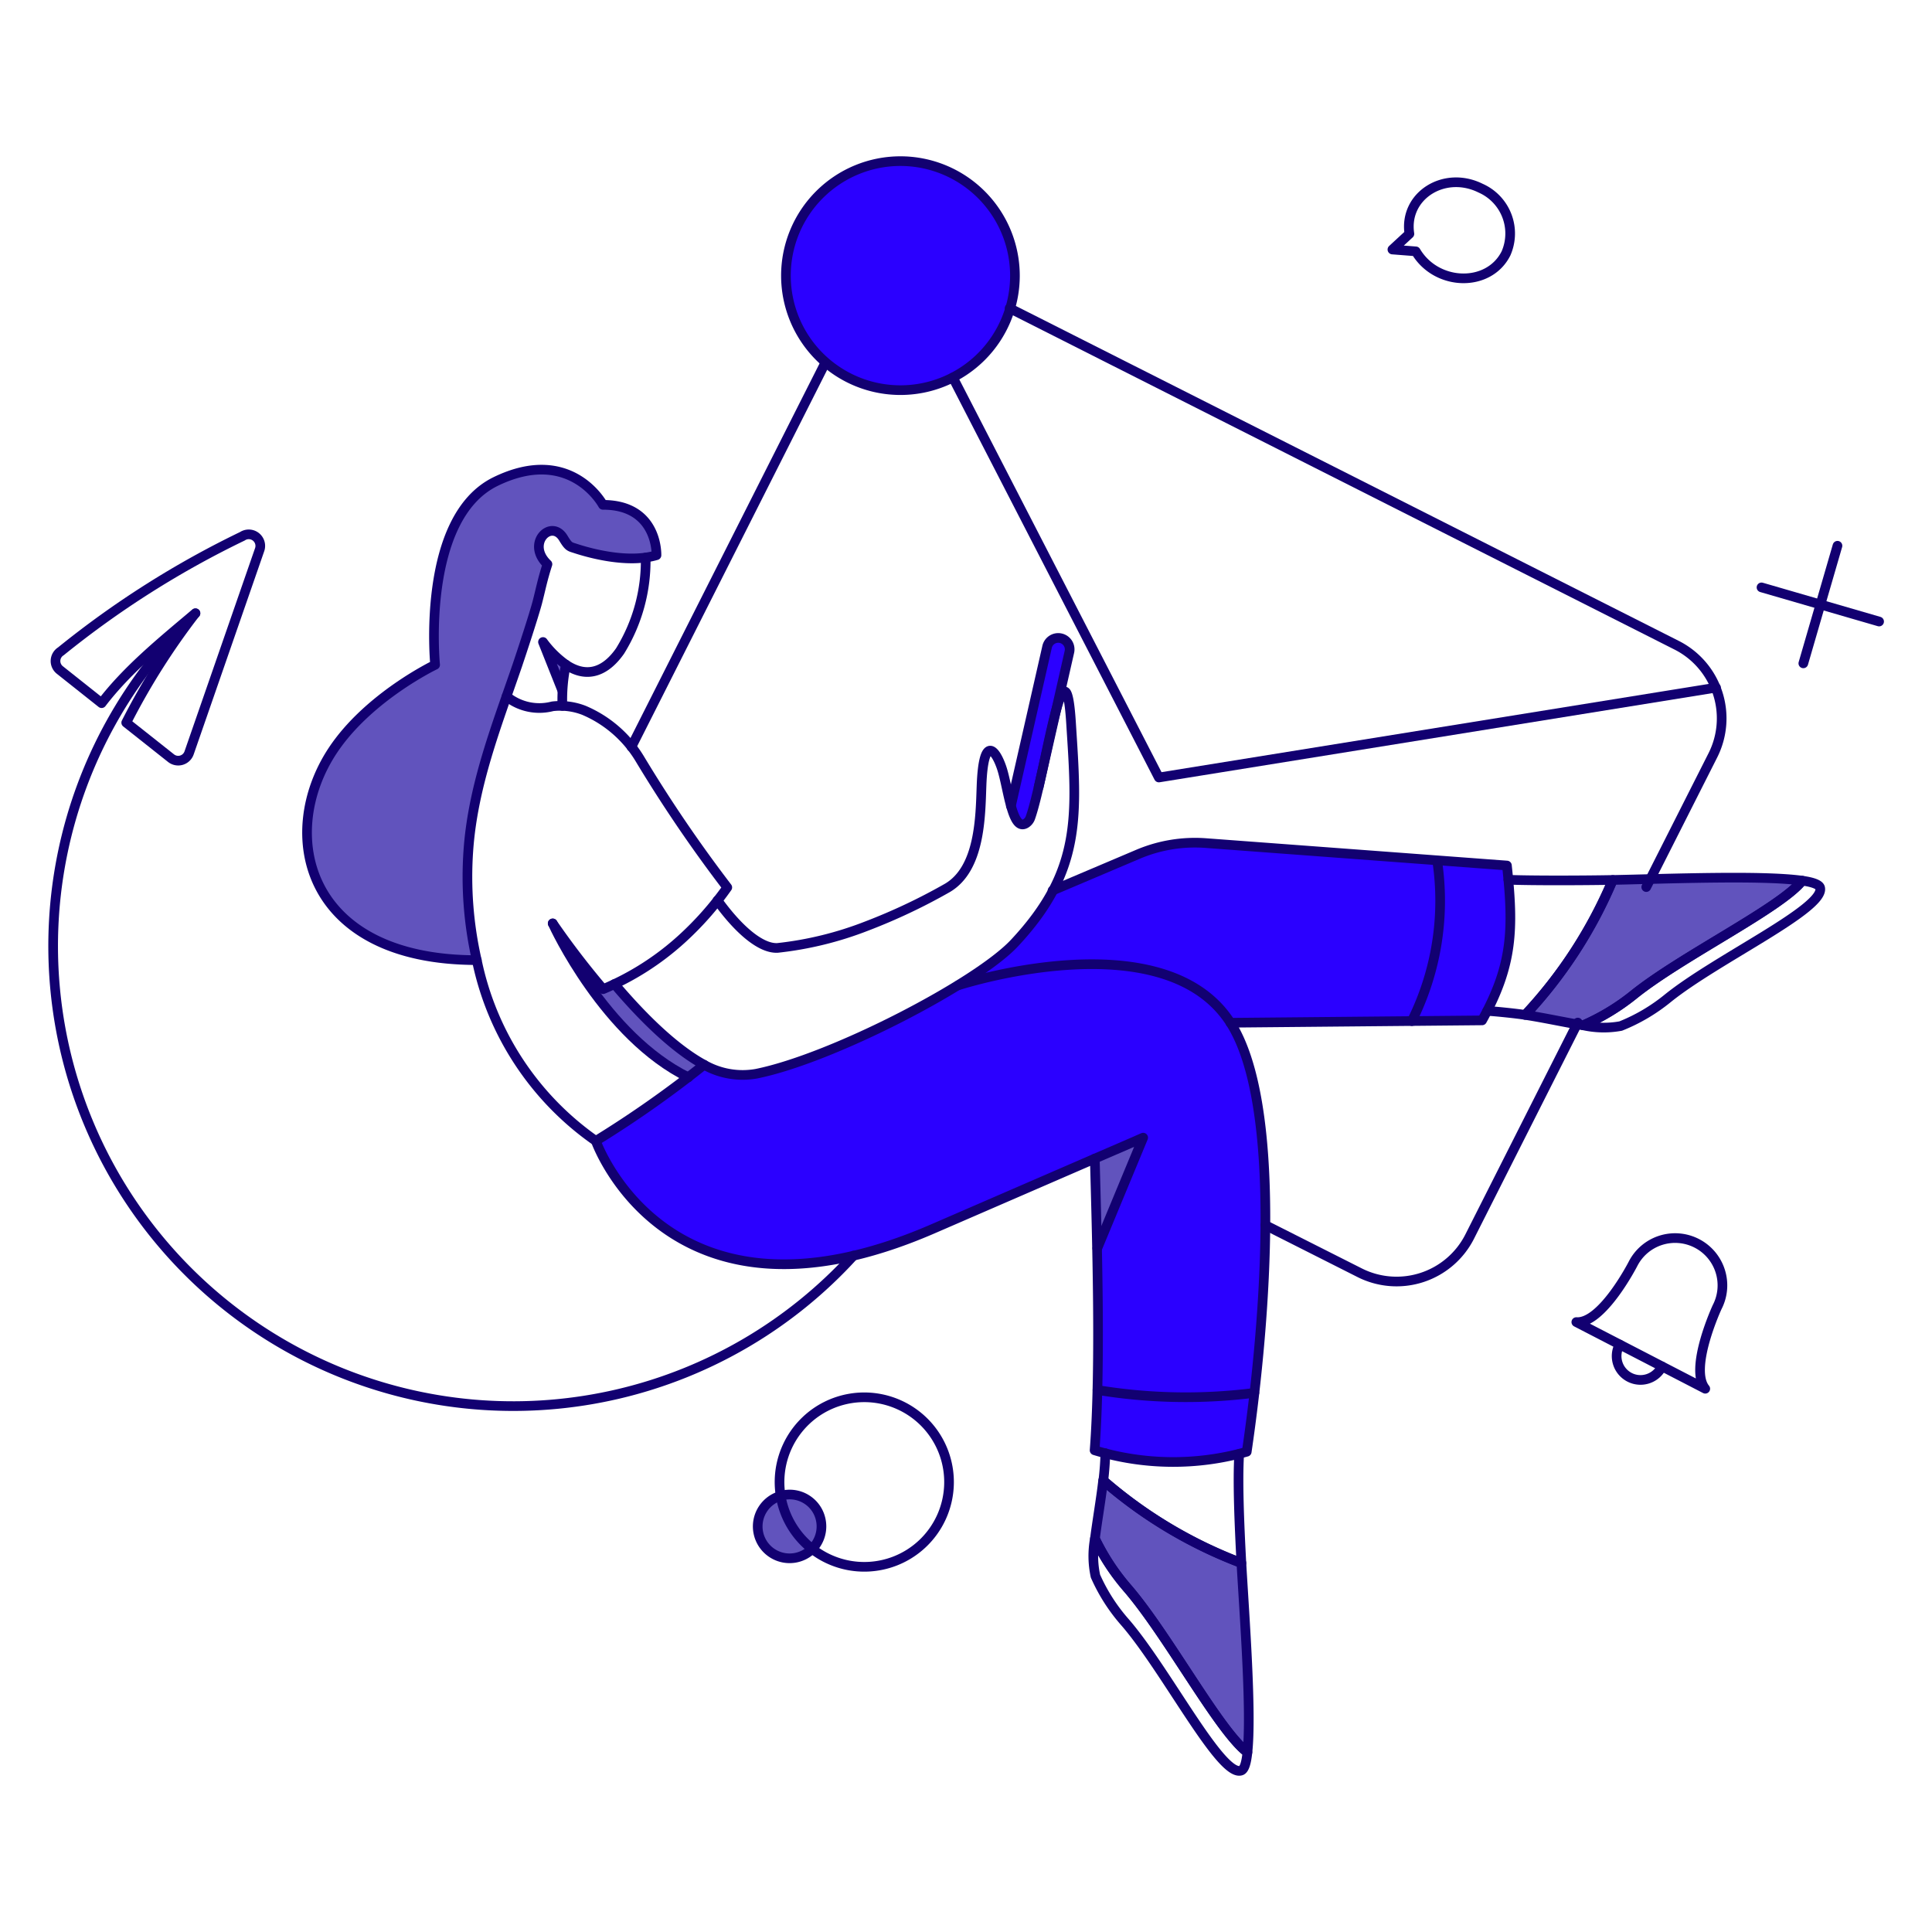 <svg xmlns="http://www.w3.org/2000/svg" fill="none" viewBox="-0.5 -0.5 200 200" height="200" width="200"><g id="Product-Newsletter-01"><g id="color 2"><path id="Vector" fill="#2b00ff00" d="m155.497 89.098 -30.348 -2.269a18.414 18.414 0 0 0 -8.602 1.418l-8.072 3.441a26.284 26.284 0 0 1 -3.97 5.426c-3.894 4.159 -18.829 11.891 -26.713 13.517a8.022 8.022 0 0 1 -5.407 -0.945 113.032 113.032 0 0 1 -11.207 7.923s7.373 21.003 34.825 9.131l21.835 -9.471 -4.783 11.475c0.132 6.56 0.17 15.162 -0.265 20.895a27.901 27.901 0 0 0 15.749 0.15c2.06 -13.99 3.629 -36.071 -1.702 -44.408l26.09 -0.246c3.287 -5.921 2.998 -9.288 2.569 -16.037Z" stroke-width="1"></path><g id="Vector_2"><path fill="#2b00ff00" d="m107.023 80.969 3.176 -13.971a1.183 1.183 0 1 0 -2.306 -0.529l-3.743 16.466" stroke-width="1"></path><path fill="#2b00ff00" d="m107.023 80.969 3.176 -13.971a1.183 1.183 0 1 0 -2.306 -0.529l-3.743 16.466c0.471 1.736 1.735 4.065 2.874 -1.966Z" stroke-width="1"></path></g><path id="Vector_3" fill="#2b00ff00" d="M104.566 28.034a11.853 11.853 0 1 1 -11.853 -11.853 11.861 11.861 0 0 1 11.853 11.853Z" stroke-width="1"></path></g><g id="color 1"><path id="Vector_4" fill="#6153bd" d="M166.464 90.592a47.333 47.333 0 0 1 -9.074 13.971c2.098 0.321 4.197 0.796 5.993 1.078a23.014 23.014 0 0 0 5.216 -3.155c4.975 -4.008 15.224 -8.98 17.468 -11.816 -4.065 -0.588 -14.009 -0.191 -19.602 -0.078Z" stroke-width="1"></path><path id="Vector_5" fill="#6153bd" d="M128.008 161.297a47.243 47.243 0 0 1 -14.311 -8.546c-0.246 2.099 -0.624 4.217 -0.851 6.032a23.293 23.293 0 0 0 3.346 5.104c4.179 4.802 9.529 14.859 12.438 17.015 0.456 -4.083 -0.299 -14.009 -0.622 -19.604Z" stroke-width="1"></path><path id="Vector_6" fill="#6153bd" d="M63.107 101.368c-0.378 0.189 -0.775 0.359 -1.172 0.529A84.422 84.422 0 0 1 56.715 95.091c0.17 0.398 5.388 11.683 14.046 15.937 0.567 -0.454 1.115 -0.889 1.626 -1.323 -3.235 -1.758 -6.596 -5.161 -9.28 -8.337Z" stroke-width="1"></path><path id="Vector_7" fill="#6153bd" d="M112.827 119.422s0.17 3.989 0.265 9.301l4.745 -11.456 -5.01 2.155Z" stroke-width="1"></path><path id="Vector_8" fill="#6153bd" d="M61.916 51.761s-3.31 -6.202 -11.097 -2.42c-7.787 3.782 -6.276 18.981 -6.276 18.981s-6.92 3.308 -10.607 8.885c-5.709 8.64 -2.835 21.684 14.919 21.684a38.878 38.878 0 0 1 -0.87 -11.362c0.473 -6.711 2.911 -12.855 5.067 -19.151 2.748 -8.138 2.158 -7.487 3.119 -10.473 -2.288 -2.174 0.435 -4.783 1.664 -2.667 0.52 0.856 0.645 0.89 1.061 1.02 2.253 0.705 6.34 1.492 8.557 0.758 0.003 -0.058 0.192 -5.256 -5.536 -5.256Z" stroke-width="1"></path><path id="Vector_9" fill="#6153bd" d="m57.719 71.006 -2.023 -5.067c0.675 0.904 1.47 1.711 2.363 2.401a22.646 22.646 0 0 0 -0.34 2.666Z" stroke-width="1"></path><path id="Vector_10" fill="#6153bd" d="M84.47 156.855a3.299 3.299 0 1 1 -3.894 -2.571 3.269 3.269 0 0 1 2.484 0.474 3.279 3.279 0 0 1 1.411 2.097Z" stroke-width="1"></path></g><g id="outlines"><path id="Vector_11" stroke="#120071" d="M104.566 28.034a11.853 11.853 0 1 1 -11.853 -11.853 11.861 11.861 0 0 1 11.853 11.853Z" stroke-width="1"></path><path id="Vector_12" stroke="#120071" stroke-linecap="round" stroke-linejoin="round" d="m130.484 126.322 9.774 4.934a8.484 8.484 0 0 0 11.382 -3.743l11.192 -22.157" stroke-width="1"></path><path id="Vector_13" stroke="#120071" stroke-linecap="round" stroke-linejoin="round" d="m169.921 91.329 6.9 -13.649a8.483 8.483 0 0 0 -3.743 -11.381l-69.064 -34.893M64.865 76.814l20.037 -39.692" stroke-width="1"></path><path id="Vector_14" stroke="#120071" stroke-linecap="round" stroke-linejoin="round" d="m177.143 70.685 -57.68 9.301 -21.321 -41.407" stroke-width="1"></path><path id="Vector_15" stroke="#120071" stroke-linecap="round" stroke-linejoin="round" d="M87.858 129.479a47.618 47.618 0 0 1 -52.532 12.326 47.632 47.632 0 0 1 -26.638 -25.999 47.627 47.627 0 0 1 11.049 -52.816" stroke-width="1"></path><path id="Vector_16" stroke="#120071" stroke-linecap="round" stroke-linejoin="round" d="M57.719 72.575c-0.053 -1.433 0.069 -2.867 0.362 -4.271 2.304 1.541 4.209 0.583 5.607 -1.411a17.782 17.782 0 0 0 2.652 -9.669" stroke-width="1"></path><path id="Vector_17" stroke="#120071" stroke-linecap="round" stroke-linejoin="round" d="M56.715 95.091a84.398 84.398 0 0 0 5.218 6.806 28.41 28.41 0 0 0 8.115 -5.168 32.654 32.654 0 0 0 4.74 -5.362 145.113 145.113 0 0 1 -9.054 -13.309 12.397 12.397 0 0 0 -5.784 -5.025 6.802 6.802 0 0 0 -3.252 -0.416 5.389 5.389 0 0 1 -4.759 -1.025" stroke-width="1"></path><path id="Vector_18" stroke="#120071" stroke-linecap="round" stroke-linejoin="round" d="M155.648 90.573c2.571 0.095 7.675 0.076 10.795 0.019a47.339 47.339 0 0 1 -9.054 13.971c-0.964 -0.151 -3.006 -0.359 -3.932 -0.416" stroke-width="1"></path><path id="Vector_19" stroke="#120071" stroke-linecap="round" stroke-linejoin="round" d="M186.065 90.667c1.078 0.151 1.77 0.398 1.853 0.737 0.523 2.147 -10.714 7.363 -15.767 11.438a18.661 18.661 0 0 1 -4.876 2.874 9.709 9.709 0 0 1 -3.881 -0.076 22.866 22.866 0 0 0 5.222 -3.155c4.961 -4 15.2 -8.963 17.448 -11.818Z" stroke-width="1"></path><path id="Vector_20" stroke="#120071" stroke-linecap="round" stroke-linejoin="round" d="M166.464 90.592c5.596 -0.113 15.54 -0.51 19.601 0.076 -2.25 2.836 -12.492 7.813 -17.468 11.816a22.885 22.885 0 0 1 -5.218 3.157c-1.796 -0.284 -3.894 -0.756 -5.993 -1.078a47.34 47.34 0 0 0 9.077 -13.971v0Z" stroke-width="1"></path><path id="Vector_21" stroke="#120071" stroke-linecap="round" stroke-linejoin="round" d="M127.781 150.011c-0.17 2.836 0 7.014 0.227 11.305a47.367 47.367 0 0 1 -14.292 -8.545c0.113 -0.964 0.189 -1.928 0.208 -2.836" stroke-width="1"></path><path id="Vector_22" stroke="#120071" stroke-linecap="round" stroke-linejoin="round" d="M128.632 180.902c-0.113 1.095 -0.319 1.781 -0.662 1.89 -2.108 0.672 -7.754 -10.452 -12.005 -15.351a18.59 18.59 0 0 1 -3.063 -4.783 9.818 9.818 0 0 1 -0.057 -3.881 22.987 22.987 0 0 0 3.346 5.104c4.179 4.823 9.528 14.864 12.439 17.019Z" stroke-width="1"></path><path id="Vector_23" stroke="#120071" stroke-linecap="round" stroke-linejoin="round" d="M128.008 161.297c0.321 5.596 1.078 15.522 0.624 19.601 -2.911 -2.155 -8.274 -12.202 -12.438 -17.015a23.104 23.104 0 0 1 -3.346 -5.104c0.227 -1.815 0.605 -3.933 0.851 -6.032a47.231 47.231 0 0 0 14.309 8.549v0Z" stroke-width="1"></path><path id="Vector_24" stroke="#120071" stroke-linecap="round" stroke-linejoin="round" d="M70.763 111.028C62.105 106.774 56.887 95.488 56.715 95.091" stroke-width="1"></path><path id="Vector_25" stroke="#120071" stroke-linecap="round" stroke-linejoin="round" d="M63.107 101.368c2.687 3.176 6.052 6.595 9.283 8.358a8.088 8.088 0 0 0 5.406 0.926c7.89 -1.592 22.818 -9.358 26.713 -13.517 7.053 -7.532 6.473 -13.27 5.861 -22.856 -0.249 -3.894 -0.738 -3.801 -1.323 -1.99 -0.871 2.702 -1.969 9.254 -2.874 11.835 -0.085 0.26 -0.259 0.481 -0.492 0.624 -0.697 0.398 -1.135 -0.473 -1.492 -1.701 -0.379 -1.304 -0.65 -3.042 -1.002 -4.079 -0.618 -1.83 -1.879 -3.497 -2.08 1.872 -0.117 3.157 -0.125 8.595 -3.554 10.587a60.307 60.307 0 0 1 -8.318 3.932 35.991 35.991 0 0 1 -9.244 2.269c-1.721 0.092 -4.028 -1.872 -6.221 -4.915" stroke-width="1"></path><path id="Vector_26" stroke="#120071" stroke-linecap="round" stroke-linejoin="round" d="m107.023 80.969 3.176 -13.971a1.183 1.183 0 1 0 -2.306 -0.529l-3.743 16.466" stroke-width="1"></path><path id="Vector_27" stroke="#120071" stroke-linecap="round" stroke-linejoin="round" d="M112.833 119.44c2.949 -1.267 5.009 -2.173 5.009 -2.173l-4.75 11.456" stroke-width="1"></path><path id="Vector_28" stroke="#120071" stroke-linecap="round" stroke-linejoin="round" d="M72.389 109.724a111.087 111.087 0 0 1 -11.211 7.885A30.271 30.271 0 0 1 48.855 98.891" stroke-width="1"></path><path id="Vector_29" stroke="#120071" stroke-linecap="round" stroke-linejoin="round" d="m108.46 91.688 8.866 -3.762a15.109 15.109 0 0 1 6.957 -1.153l31.213 2.325c0.702 6.532 0.619 10.289 -2.571 16.031l-26.052 0.246" stroke-width="1"></path><path id="Vector_30" stroke="#120071" stroke-linecap="round" stroke-linejoin="round" d="M61.916 51.761s-3.31 -6.202 -11.097 -2.42c-7.787 3.782 -6.276 18.981 -6.276 18.981s-6.92 3.308 -10.607 8.885c-5.709 8.64 -2.835 21.684 14.919 21.684a38.878 38.878 0 0 1 -0.87 -11.362c0.473 -6.711 2.911 -12.855 5.067 -19.151 0.492 -1.456 1.664 -5.01 2.061 -6.485 0.359 -1.379 0.529 -2.344 1.059 -3.988 -2.288 -2.174 0.435 -4.783 1.664 -2.667 0.542 0.895 0.648 0.844 1.242 1.04 1.471 0.484 5.433 1.581 8.381 0.697 -0.002 0.003 0.187 -5.214 -5.541 -5.214Z" stroke-width="1"></path><path id="Vector_31" stroke="#120071" stroke-linecap="round" stroke-linejoin="round" d="M24.596 55.012A96.519 96.519 0 0 0 5.805 66.923a1.185 1.185 0 0 0 -0.095 1.947l4.31 3.422c2.612 -3.426 6.153 -6.321 9.711 -9.312a71.255 71.255 0 0 0 -7.164 11.329l4.638 3.674a1.193 1.193 0 0 0 1.872 -0.548L26.373 56.416a1.194 1.194 0 0 0 -1.777 -1.405v0Z" stroke-width="1"></path><path id="Vector_32" stroke="#120071" stroke-linecap="round" stroke-linejoin="round" d="M152.774 18.98c-3.762 -1.873 -7.978 0.796 -7.373 4.726l-1.758 1.625 2.42 0.189c2.136 3.611 7.562 3.763 9.339 0.208a5.131 5.131 0 0 0 -2.628 -6.748Z" stroke-width="1"></path><path id="Vector_33" stroke="#120071" stroke-linecap="round" stroke-linejoin="round" d="M175.158 128.213a4.903 4.903 0 0 0 -3.734 -0.318 4.886 4.886 0 0 0 -2.864 2.417s-3.195 6.24 -5.879 6.05l13.347 6.9c-1.72 -2.08 1.229 -8.45 1.229 -8.45a4.884 4.884 0 0 0 0.318 -3.734 4.891 4.891 0 0 0 -2.417 -2.865v0Z" stroke-width="1"></path><path id="Vector_34" stroke="#120071" stroke-linecap="round" stroke-linejoin="round" d="M171.547 140.955a2.47 2.47 0 1 1 -4.386 -2.269" stroke-width="1"></path><path id="Vector_35" stroke="#120071" stroke-linecap="round" stroke-linejoin="round" d="m189.715 55.996 -3.535 12.175" stroke-width="1"></path><path id="Vector_36" stroke="#120071" stroke-linecap="round" stroke-linejoin="round" d="m194.025 63.841 -12.175 -3.535" stroke-width="1"></path><path id="Vector_37" stroke="#120071" stroke-linecap="round" stroke-linejoin="round" d="M113.111 143.393a56.327 56.327 0 0 0 16.239 0.298" stroke-width="1"></path><path id="Vector_38" stroke="#120071" stroke-linecap="round" stroke-linejoin="round" d="M148.275 88.607a27.885 27.885 0 0 1 -2.628 16.599" stroke-width="1"></path><path id="Vector_39" stroke="#120071" stroke-linecap="round" stroke-linejoin="round" d="M84.47 156.855a3.299 3.299 0 1 1 -3.894 -2.571 3.269 3.269 0 0 1 2.484 0.474 3.277 3.277 0 0 1 1.411 2.097v0Z" stroke-width="1"></path><path id="Vector_40" stroke="#120071" stroke-linecap="round" stroke-linejoin="round" d="M82.976 146.514a8.769 8.769 0 0 1 9.62 -1.58 8.773 8.773 0 0 1 -0.543 16.203 8.777 8.777 0 0 1 -9.492 -2.221 8.778 8.778 0 0 1 0.416 -12.402Z" stroke-width="1"></path><path id="Vector_41" stroke="#120071" stroke-linecap="round" stroke-linejoin="round" d="M61.179 117.609s7.373 21.003 34.825 9.131l16.829 -7.3c0.209 7.942 0.649 21.384 -0.02 30.193a27.907 27.907 0 0 0 15.748 0.151c2.061 -13.991 3.654 -36.075 -1.683 -44.409 -6.913 -10.799 -28.168 -3.876 -28.168 -3.876" stroke-width="1"></path><path id="Vector_42" stroke="#120071" stroke-linecap="round" stroke-linejoin="round" d="M58.081 68.305a10.411 10.411 0 0 1 -2.37 -2.345l2.008 5.047" stroke-width="1"></path></g></g></svg>
